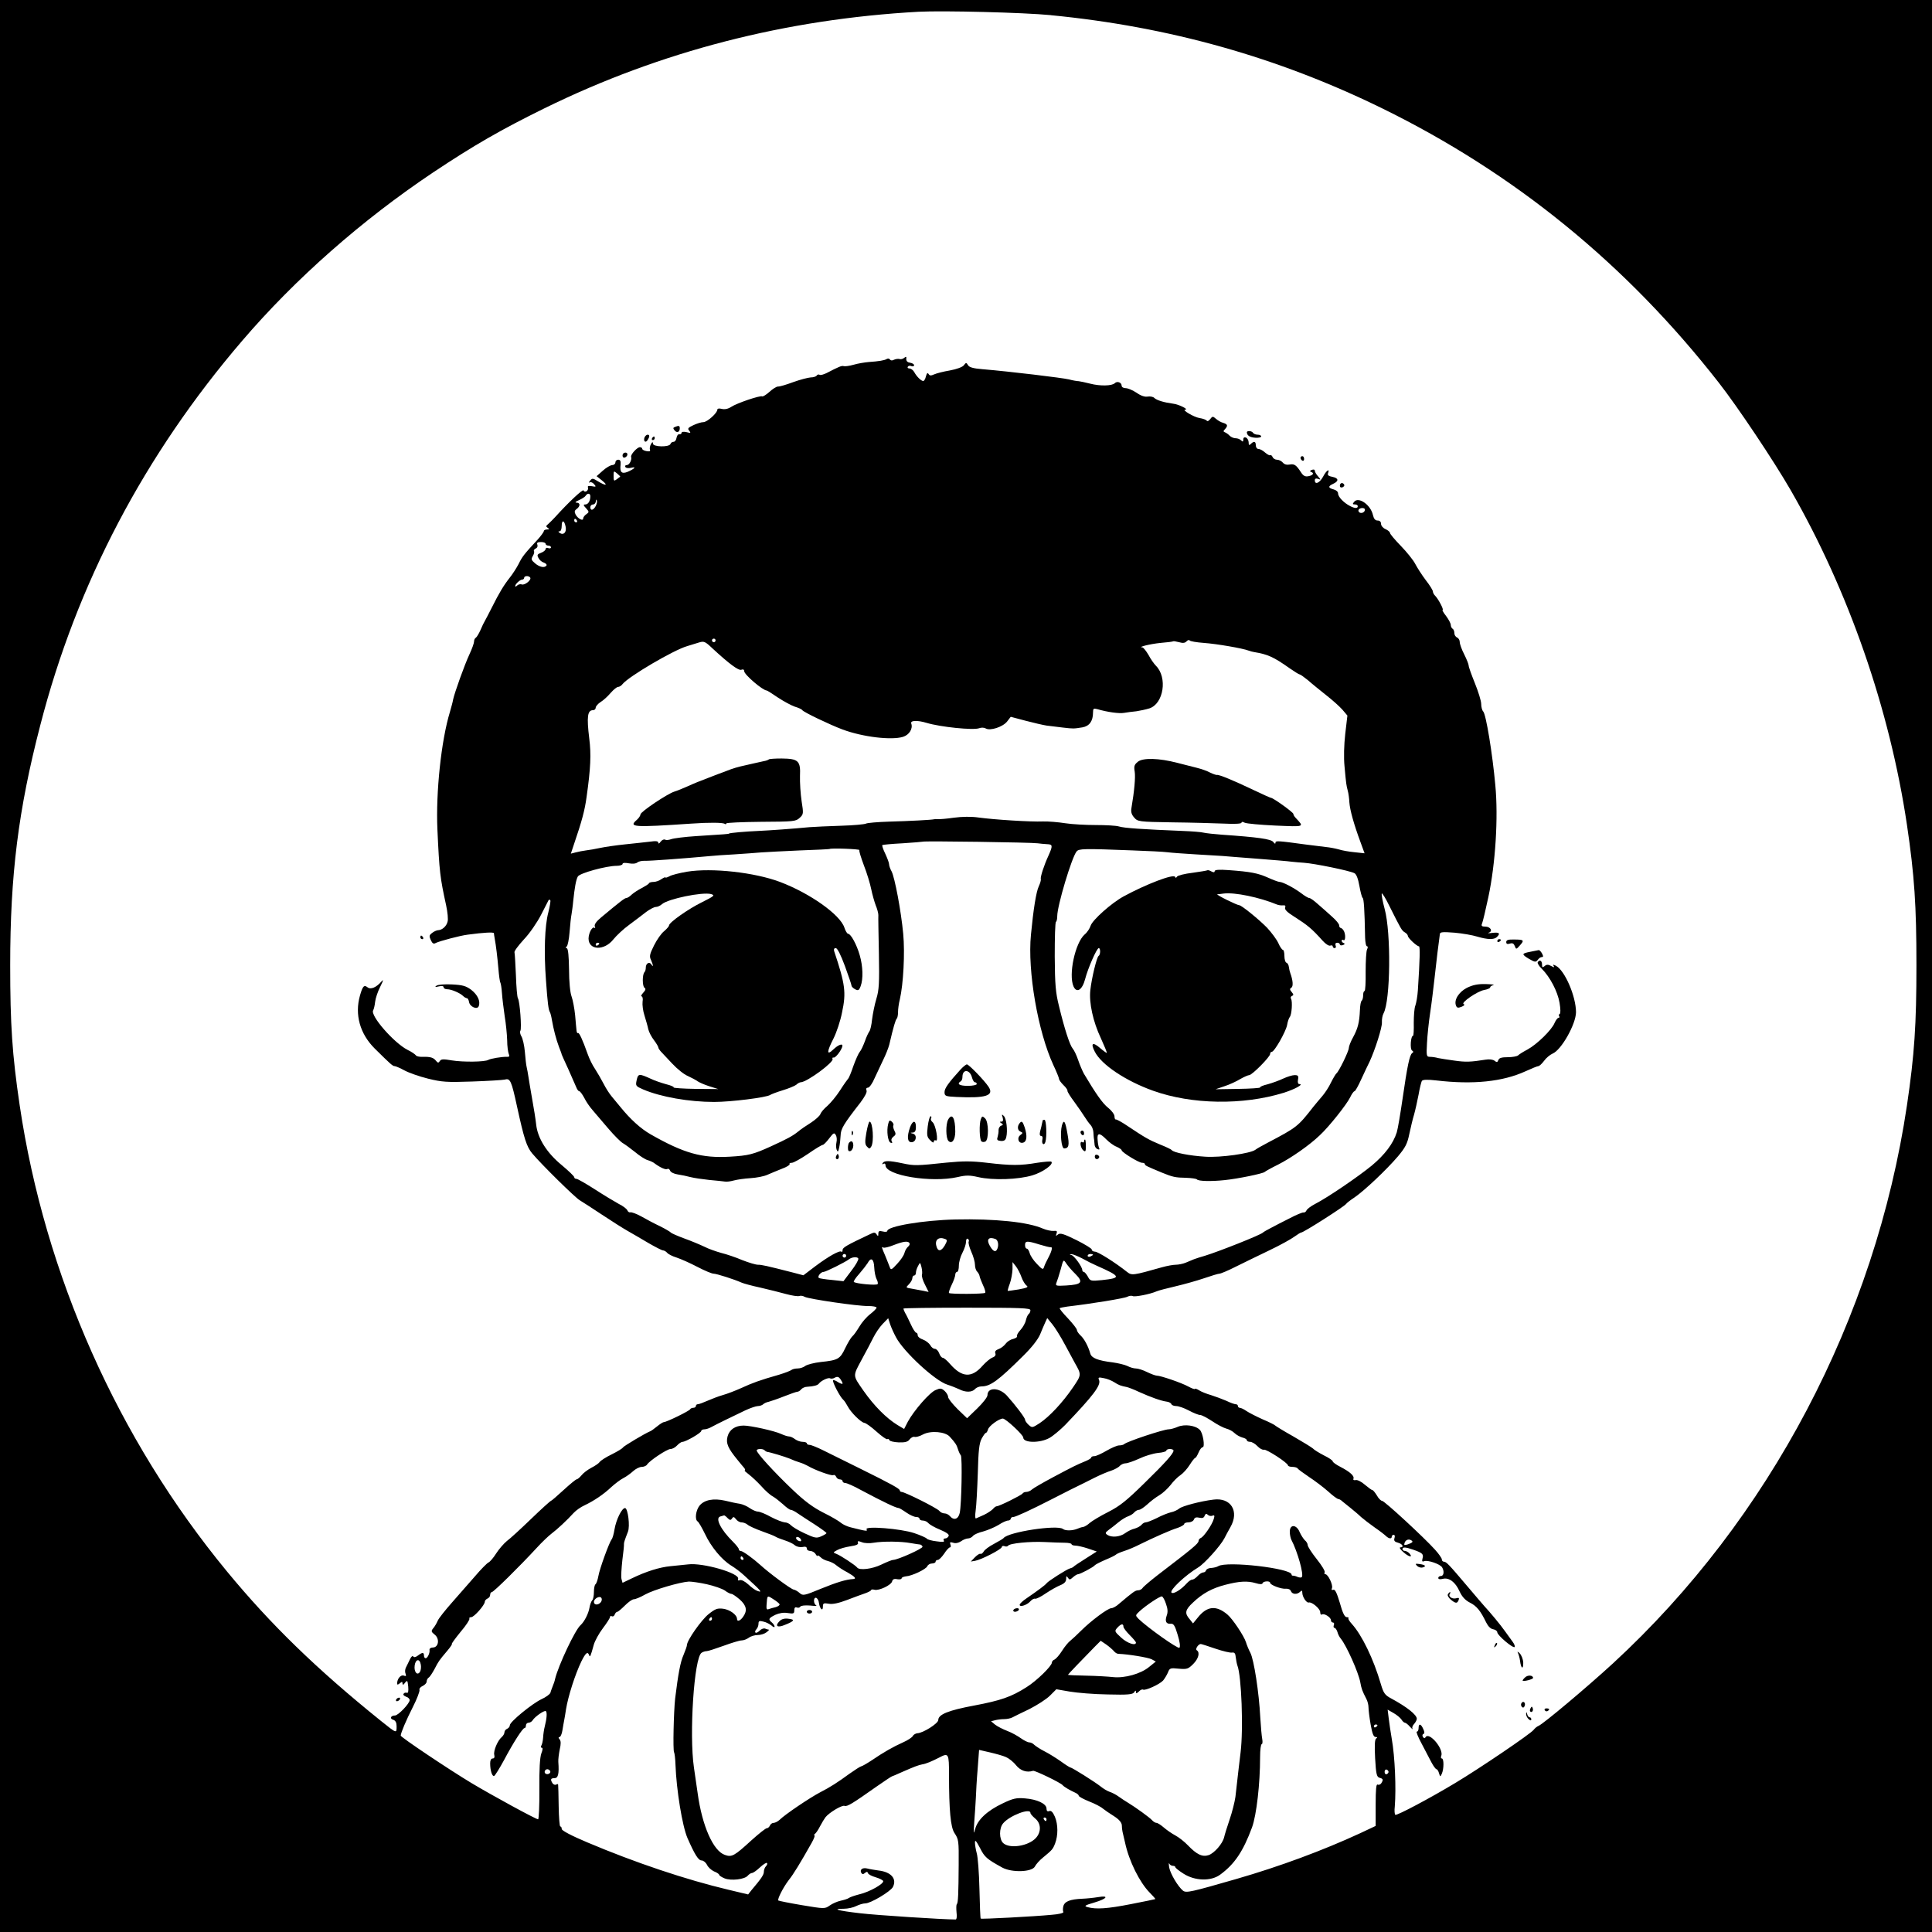 <?xml version="1.0" standalone="no"?>
<!DOCTYPE svg PUBLIC "-//W3C//DTD SVG 20010904//EN"
 "http://www.w3.org/TR/2001/REC-SVG-20010904/DTD/svg10.dtd">
<svg version="1.0" xmlns="http://www.w3.org/2000/svg"
 width="1080pt" height="1080pt" viewBox="0 0 1080 1080"
 preserveAspectRatio="xMidYMid meet">

<g transform="translate(0,1080) scale(0.1,-0.1)"
fill="#000000" stroke="none">
<path d="M0 5400 l0 -5400 5400 0 5400 0 0 5400 0 5400 -5400 0 -5400 0 0
-5400z m5875 5315 c660 -64 1268 -235 1850 -520 741 -363 1366 -872 1883
-1534 105 -134 308 -438 402 -601 324 -563 554 -1226 650 -1871 42 -284 53
-452 53 -784 0 -332 -11 -500 -53 -784 -177 -1189 -769 -2314 -1643 -3119
-146 -134 -390 -339 -417 -350 -8 -3 -20 -13 -27 -22 -15 -21 -301 -215 -438
-297 -141 -85 -326 -183 -335 -178 -4 2 -6 24 -3 47 8 100 1 277 -17 378 -6
36 -14 87 -17 114 l-6 49 33 -19 c18 -10 38 -27 44 -36 6 -10 15 -18 19 -18 5
0 18 -10 29 -23 11 -12 17 -17 14 -10 -4 6 1 18 9 26 8 9 15 22 15 29 0 22
-55 66 -144 114 -34 18 -42 29 -57 80 -41 141 -106 274 -162 336 -14 15 -22
29 -19 32 3 3 -2 6 -10 6 -11 0 -23 24 -38 79 -17 57 -27 78 -37 74 -9 -3 -11
0 -7 10 6 18 -22 77 -37 77 -6 0 -7 5 -4 10 4 6 -16 39 -44 74 -28 35 -51 71
-51 79 0 8 -7 20 -16 27 -8 8 -21 28 -29 46 -18 43 -55 44 -55 2 0 -16 4 -36
9 -46 34 -64 71 -196 58 -208 -3 -4 -14 -3 -24 1 -10 5 -21 7 -25 7 -5 -1 -8
2 -8 6 0 35 -362 77 -410 47 -8 -5 -25 -9 -39 -10 -13 0 -26 -6 -29 -13 -2 -7
-9 -12 -16 -12 -7 0 -21 -9 -31 -20 -10 -11 -23 -20 -30 -20 -7 0 -20 -9 -31
-21 -32 -36 -75 -62 -85 -52 -13 13 75 96 149 141 35 21 124 120 146 162 7 14
22 42 34 63 51 89 3 167 -95 154 -73 -9 -175 -36 -191 -50 -10 -8 -30 -18 -47
-21 -16 -4 -52 -18 -78 -32 -27 -13 -54 -24 -62 -24 -7 0 -18 -6 -24 -14 -7
-8 -24 -17 -38 -21 -15 -3 -39 -15 -54 -26 -29 -21 -75 -25 -99 -9 -13 9 -12
13 8 28 13 9 38 29 55 43 18 15 42 29 54 33 11 4 27 13 33 21 7 8 19 15 27 15
8 0 28 14 46 30 18 17 48 40 67 51 19 11 47 37 63 57 15 20 40 46 56 56 16 11
39 37 52 58 13 21 27 38 30 38 4 0 12 14 19 30 7 17 17 30 23 30 14 0 2 80
-16 97 -24 25 -85 33 -123 17 -18 -8 -41 -14 -51 -14 -28 0 -236 -69 -249 -83
-4 -4 -17 -7 -28 -7 -12 0 -43 -14 -71 -30 -27 -16 -58 -30 -67 -30 -10 0 -18
-3 -18 -8 0 -4 -15 -13 -32 -20 -53 -22 -67 -29 -178 -88 -58 -31 -112 -62
-121 -70 -8 -8 -23 -14 -32 -14 -9 0 -18 -4 -21 -9 -7 -10 -130 -71 -144 -71
-5 0 -15 -7 -22 -16 -8 -8 -30 -23 -49 -32 -20 -9 -40 -18 -45 -20 -5 -3 -6
16 -2 44 4 27 9 121 12 209 3 125 8 167 21 192 10 18 20 33 24 33 4 0 9 9 12
19 5 20 62 61 83 61 16 0 114 -91 114 -106 0 -31 94 -32 147 -2 21 12 60 45
87 72 158 165 201 222 190 251 -7 16 -3 17 26 11 19 -3 45 -14 59 -23 25 -16
35 -20 71 -27 8 -2 38 -13 65 -26 71 -32 126 -51 155 -55 13 -1 26 -8 28 -14
2 -6 14 -11 27 -11 13 0 45 -11 71 -25 26 -14 54 -25 63 -25 9 0 39 -16 68
-35 28 -19 63 -37 78 -41 16 -4 36 -15 46 -25 10 -10 30 -21 44 -25 14 -3 25
-10 25 -15 0 -5 8 -9 18 -9 10 0 29 -11 41 -24 13 -14 29 -22 36 -20 13 5 135
-74 135 -88 0 -4 11 -8 24 -8 14 0 27 -4 30 -9 3 -5 32 -26 63 -47 32 -21 80
-57 107 -81 26 -24 52 -43 58 -43 5 0 15 -6 22 -13 8 -6 28 -23 46 -37 17 -14
44 -36 58 -50 15 -13 50 -40 77 -59 28 -19 56 -41 63 -48 16 -15 32 -17 32 -3
0 6 5 10 11 10 6 0 8 -8 4 -19 -4 -14 1 -20 20 -25 26 -7 35 -26 13 -26 -7 0
0 -12 15 -25 31 -28 57 -35 37 -10 -7 8 -19 15 -26 15 -8 0 -14 5 -14 10 0 13
17 12 60 -3 52 -18 59 -25 52 -49 -4 -16 -2 -20 10 -15 20 7 87 -16 99 -34 14
-22 10 -49 -6 -49 -8 0 -15 -5 -15 -11 0 -7 10 -9 25 -5 35 9 71 -18 94 -70
14 -30 31 -49 58 -63 38 -19 59 -45 91 -111 11 -22 25 -36 40 -38 12 -2 22
-10 22 -17 0 -16 88 -91 97 -82 3 4 -2 17 -11 29 -9 13 -28 39 -42 58 -25 36
-86 109 -115 140 -9 10 -52 60 -95 111 -105 124 -119 139 -133 139 -6 0 -11 6
-11 13 0 6 -17 31 -38 54 -60 67 -283 273 -296 273 -6 0 -20 13 -29 30 -10 16
-21 30 -25 30 -4 0 -23 14 -42 30 -19 17 -43 29 -52 26 -10 -2 -15 1 -12 8 6
15 -19 38 -73 66 -24 12 -43 26 -43 31 0 5 -22 20 -49 33 -27 14 -55 31 -62
39 -8 7 -57 37 -109 67 -52 29 -97 57 -100 60 -3 4 -34 20 -70 35 -36 16 -77
37 -92 47 -14 10 -31 18 -37 18 -6 0 -11 5 -11 10 0 6 -5 10 -12 10 -6 0 -30
8 -52 19 -23 10 -61 24 -86 32 -25 7 -55 19 -67 27 -13 8 -23 11 -23 8 0 -4
-17 2 -37 13 -38 21 -155 61 -177 61 -7 0 -31 9 -54 20 -22 11 -50 20 -62 20
-12 0 -33 6 -48 14 -15 7 -52 16 -82 20 -82 10 -118 24 -125 49 -12 42 -34 83
-55 102 -11 10 -20 24 -20 30 0 7 -23 36 -50 65 -28 29 -49 55 -46 57 2 2 21
6 42 9 136 16 320 46 336 55 10 5 23 7 29 4 10 -7 98 10 134 26 11 5 58 17
105 28 47 11 119 31 160 45 41 14 80 26 87 26 7 0 48 17 91 39 42 21 127 62
187 91 61 29 124 64 141 77 17 12 34 23 38 23 13 0 242 146 251 160 3 5 25 22
48 37 55 38 176 152 241 228 42 50 53 71 64 125 8 36 19 85 27 110 7 25 18 75
25 111 6 36 15 70 18 76 5 8 30 9 82 3 205 -24 370 -7 497 51 35 16 67 29 72
29 6 0 20 13 32 29 12 17 34 35 48 41 49 20 130 164 131 231 0 89 -62 233
-112 260 -16 8 -19 8 -13 -1 6 -9 2 -9 -14 0 -17 9 -26 9 -37 -1 -11 -9 -14
-8 -14 10 0 21 -14 28 -24 12 -3 -5 7 -22 23 -37 46 -46 88 -126 99 -190 6
-35 6 -60 1 -62 -5 -2 -7 -8 -3 -13 3 -5 1 -9 -4 -9 -5 0 -15 -13 -22 -29 -16
-39 -98 -119 -151 -148 -23 -12 -47 -27 -53 -33 -5 -5 -31 -10 -57 -10 -34 0
-49 -4 -53 -16 -5 -13 -9 -14 -21 -4 -9 7 -29 10 -52 6 -82 -13 -110 -14 -173
-5 -36 5 -76 11 -90 14 -14 4 -34 7 -46 7 -20 0 -21 5 -17 77 2 42 10 119 18
171 8 52 18 138 24 190 11 101 24 208 27 225 1 6 2 16 3 24 1 11 17 12 82 7
45 -4 102 -14 127 -22 58 -17 94 -18 110 -2 21 21 13 27 -25 23 -21 -3 -30 -2
-21 1 25 8 10 34 -19 34 -20 0 -24 4 -18 18 4 9 20 76 35 147 40 187 56 445
39 625 -16 177 -52 397 -68 413 -6 6 -11 25 -11 42 0 16 -16 68 -35 115 -19
47 -35 91 -35 99 0 7 -11 35 -25 63 -14 27 -25 58 -25 69 0 11 -7 22 -15 25
-8 4 -15 14 -15 24 0 11 -4 22 -10 25 -5 3 -10 13 -10 21 0 9 -12 31 -26 50
-15 19 -23 34 -20 34 9 0 -23 60 -40 78 -8 7 -14 19 -14 25 0 7 -18 36 -40 64
-22 29 -48 70 -59 91 -10 20 -47 66 -80 100 -34 35 -61 67 -61 73 0 5 -11 15
-25 21 -14 6 -25 19 -25 30 0 11 -7 18 -19 18 -13 0 -21 9 -26 30 -12 57 -80
105 -105 75 -10 -12 -10 -15 4 -15 9 0 16 -4 16 -10 0 -13 -16 -13 -43 1 -35
18 -67 51 -67 70 0 10 -10 19 -25 23 -31 8 -32 18 -3 31 33 15 32 32 -3 39
-22 4 -30 10 -25 21 11 29 -10 15 -28 -20 -19 -35 -46 -47 -46 -20 0 9 6 12
18 8 16 -6 16 -5 0 14 -10 11 -18 25 -18 31 0 7 -7 9 -17 5 -11 -4 -12 -8 -5
-11 20 -6 13 -19 -13 -24 -18 -4 -29 1 -42 21 -27 42 -38 49 -64 44 -16 -3
-30 1 -38 11 -8 9 -22 16 -33 16 -10 0 -21 7 -24 15 -4 8 -9 13 -14 10 -4 -2
-16 5 -28 15 -12 11 -28 20 -37 20 -8 0 -15 9 -15 20 0 23 -10 26 -28 8 -9 -9
-12 -7 -12 9 0 11 -7 23 -15 27 -10 3 -15 -1 -15 -11 0 -13 -3 -14 -12 -5 -7
7 -20 12 -31 12 -10 0 -25 6 -33 14 -7 8 -19 16 -26 19 -10 4 -11 7 0 18 17
19 15 27 -10 35 -13 3 -31 14 -41 23 -17 15 -20 14 -32 -2 -7 -10 -16 -14 -19
-9 -3 5 -21 12 -41 15 -31 5 -102 47 -79 47 22 0 -37 30 -67 33 -52 7 -92 19
-106 32 -6 7 -23 10 -37 8 -16 -3 -38 4 -62 21 -21 14 -49 26 -61 26 -13 0
-23 6 -23 14 0 18 -25 27 -38 14 -16 -16 -83 -17 -137 -3 -27 7 -57 13 -65 14
-8 0 -33 4 -55 10 -38 9 -328 44 -483 57 -52 4 -75 11 -81 23 -9 15 -11 15
-23 -1 -7 -10 -40 -22 -78 -29 -36 -6 -75 -16 -88 -22 -18 -8 -25 -8 -31 2 -6
9 -10 5 -15 -13 -3 -14 -10 -26 -15 -26 -12 0 -38 26 -51 51 -6 10 -18 19 -26
19 -8 0 -13 4 -9 10 3 5 12 7 20 3 8 -3 15 0 15 5 0 6 -10 12 -22 14 -15 2
-22 9 -22 21 2 14 -1 15 -12 6 -7 -6 -19 -9 -26 -6 -7 2 -21 0 -30 -4 -10 -6
-19 -5 -23 1 -4 6 -11 7 -18 3 -13 -8 -44 -13 -102 -17 -22 -2 -59 -8 -83 -15
-24 -7 -49 -10 -55 -8 -11 4 -26 -2 -97 -39 -17 -8 -34 -13 -39 -9 -5 3 -12 1
-16 -5 -3 -5 -18 -10 -33 -10 -15 -1 -58 -12 -97 -26 -38 -14 -77 -26 -86 -25
-9 0 -31 -14 -48 -30 -18 -16 -36 -27 -40 -25 -10 7 -143 -38 -174 -59 -17
-11 -36 -15 -52 -11 -15 4 -25 2 -25 -4 0 -19 -57 -70 -78 -70 -12 0 -37 -8
-56 -17 -30 -14 -34 -19 -23 -31 10 -13 8 -14 -15 -8 -17 4 -28 2 -28 -4 0 -5
-6 -9 -12 -8 -7 2 -14 -7 -16 -19 -2 -13 -9 -23 -17 -23 -7 0 -15 -5 -17 -12
-7 -19 -98 -17 -98 2 -1 11 -3 11 -11 -3 -6 -10 -8 -24 -6 -31 4 -9 -2 -11
-19 -8 -13 2 -24 8 -24 13 0 5 -6 9 -13 9 -15 0 -53 -41 -49 -54 5 -17 -10
-46 -24 -46 -8 0 -12 -5 -8 -11 3 -6 17 -8 33 -4 31 8 18 -6 -21 -23 -33 -13
-44 -2 -39 40 2 20 -2 28 -13 28 -9 0 -16 -7 -16 -15 0 -8 -8 -15 -17 -15 -10
0 -34 -14 -53 -31 l-35 -31 30 -24 c36 -29 23 -32 -22 -5 -29 18 -33 19 -45 3
-7 -8 -8 -13 -2 -9 7 4 18 -1 25 -10 13 -14 11 -16 -13 -11 -18 3 -25 1 -21
-8 2 -6 -1 -15 -8 -20 -7 -4 -14 -3 -17 4 -3 10 -85 -67 -159 -149 -12 -13
-29 -30 -38 -38 -14 -11 -14 -15 -3 -22 10 -7 9 -9 -4 -9 -10 0 -18 -4 -18 -9
0 -5 -16 -27 -35 -48 -76 -82 -86 -95 -106 -136 -12 -23 -34 -57 -50 -77 -34
-43 -60 -87 -99 -165 -17 -33 -34 -67 -39 -75 -5 -8 -17 -32 -25 -52 -9 -20
-21 -40 -26 -43 -6 -3 -10 -13 -10 -21 0 -9 -11 -40 -25 -70 -29 -62 -84 -217
-92 -254 -2 -14 -11 -45 -18 -70 -49 -161 -79 -450 -70 -655 11 -241 15 -271
49 -427 8 -37 12 -78 8 -90 -6 -26 -30 -47 -52 -48 -8 0 -24 -7 -34 -15 -17
-13 -18 -18 -8 -40 9 -20 16 -24 29 -16 21 10 135 41 178 46 89 12 145 15 146
8 0 -4 2 -17 4 -28 8 -43 15 -103 21 -170 3 -38 8 -74 11 -78 3 -5 7 -32 9
-60 2 -29 9 -86 15 -127 7 -41 13 -102 14 -135 0 -33 5 -68 9 -77 6 -13 3 -17
-11 -16 -28 1 -91 -10 -103 -17 -19 -12 -143 -13 -204 -3 -47 8 -60 8 -67 -3
-8 -12 -11 -12 -22 1 -14 18 -31 23 -74 22 -18 -1 -35 3 -38 8 -4 6 -24 20
-47 31 -76 39 -210 192 -192 221 4 7 9 28 11 48 2 19 15 58 29 85 17 34 19 43
7 29 -29 -34 -61 -48 -79 -33 -19 15 -27 6 -42 -47 -30 -106 0 -213 82 -295
88 -87 101 -99 112 -99 6 0 31 -11 55 -24 24 -13 83 -34 132 -46 77 -19 105
-21 247 -16 87 3 170 8 183 11 29 8 36 -7 67 -150 39 -179 54 -226 85 -263 52
-62 239 -246 266 -262 14 -8 70 -45 125 -81 54 -36 119 -77 144 -91 25 -14 76
-44 115 -67 38 -22 75 -41 81 -41 6 0 17 -6 23 -13 6 -8 30 -20 53 -27 24 -8
76 -31 116 -52 40 -21 81 -38 90 -38 17 0 117 -32 157 -50 11 -5 58 -18 105
-28 47 -11 112 -27 144 -36 33 -9 66 -14 74 -11 7 3 21 1 31 -5 24 -12 294
-52 354 -51 26 0 47 -4 47 -9 0 -5 -16 -21 -35 -36 -20 -15 -47 -46 -61 -70
-14 -23 -31 -48 -39 -54 -8 -7 -26 -37 -40 -66 -29 -62 -41 -68 -137 -78 -36
-4 -74 -14 -85 -21 -10 -8 -29 -15 -43 -15 -15 0 -30 -4 -35 -8 -6 -5 -37 -17
-70 -27 -109 -31 -149 -46 -210 -74 -33 -15 -80 -33 -105 -40 -25 -7 -63 -22
-86 -32 -23 -10 -46 -19 -53 -19 -6 0 -11 -4 -11 -10 0 -5 -6 -10 -14 -10 -8
0 -16 -4 -18 -8 -3 -9 -132 -72 -147 -72 -5 0 -22 -11 -38 -24 -15 -12 -32
-25 -38 -27 -28 -11 -150 -84 -153 -91 -2 -5 -30 -22 -62 -38 -33 -16 -62 -35
-67 -42 -4 -7 -25 -22 -47 -33 -21 -11 -46 -30 -56 -43 -10 -12 -22 -22 -27
-22 -4 0 -37 -27 -73 -60 -36 -33 -67 -60 -70 -60 -3 0 -53 -45 -110 -100 -58
-56 -119 -112 -137 -125 -17 -14 -44 -45 -60 -70 -15 -24 -35 -47 -43 -50 -8
-4 -42 -38 -75 -77 -33 -38 -91 -104 -128 -146 -38 -43 -74 -88 -80 -102 -6
-14 -17 -33 -25 -42 -13 -16 -12 -20 8 -36 29 -23 22 -72 -11 -72 -11 0 -19
-6 -18 -13 3 -17 -11 -47 -22 -47 -5 0 -9 7 -9 15 0 19 -9 19 -34 0 -13 -10
-22 -11 -26 -5 -4 6 -12 -2 -19 -17 -8 -16 -17 -36 -22 -45 -5 -10 -6 -25 -2
-34 5 -13 3 -16 -10 -11 -17 6 -37 -18 -37 -44 0 -8 4 -8 15 1 12 10 15 10 15
-1 1 -10 5 -9 14 4 13 16 14 14 18 -21 2 -27 0 -38 -8 -35 -7 2 -15 0 -18 -6
-4 -5 3 -12 14 -16 11 -3 20 -12 20 -19 0 -19 -64 -86 -82 -86 -24 0 -31 -18
-10 -24 13 -4 19 -16 19 -36 0 -41 2 -42 -88 30 -360 290 -615 538 -860 835
-610 740 -1018 1656 -1159 2606 -42 284 -53 452 -53 784 0 503 45 866 168
1340 204 792 583 1513 1129 2150 297 347 670 675 1066 940 231 154 383 241
625 360 648 318 1348 498 2090 539 140 7 584 -4 740 -19z m-2408 -2580 c-1 0
-10 -7 -19 -14 -16 -12 -18 -10 -18 18 0 30 1 30 20 14 11 -9 18 -17 17 -18z
m-167 -109 c0 -26 -12 -46 -28 -46 -12 0 -12 -4 4 -21 18 -20 18 -22 1 -34 -9
-6 -17 -17 -17 -23 0 -17 -29 -2 -42 21 -8 16 -7 23 6 32 21 16 20 35 -1 35
-11 1 -5 6 13 14 18 8 35 19 38 25 10 16 26 14 26 -3z m30 -55 c-13 -24 -30
-28 -30 -6 0 8 7 15 15 15 8 0 15 8 16 18 0 9 3 12 5 5 3 -7 0 -21 -6 -32z
m4300 -20 c0 -14 -18 -23 -30 -16 -6 4 -8 11 -5 16 8 12 35 12 35 0z m-4405
-61 c3 -5 1 -10 -4 -10 -6 0 -11 5 -11 10 0 6 2 10 4 10 3 0 8 -4 11 -10z
m-63 -35 c6 -30 -11 -48 -32 -35 -10 7 -11 10 -2 10 7 0 12 13 12 31 0 35 15
31 22 -6z m-112 -95 c0 -5 7 -10 15 -10 8 0 15 -4 15 -10 0 -5 -7 -7 -15 -4
-8 4 -15 1 -15 -5 0 -6 -11 -16 -25 -21 -22 -8 -24 -13 -15 -29 5 -11 19 -23
30 -26 11 -4 18 -11 15 -16 -10 -15 -38 -10 -64 12 -21 18 -23 23 -13 40 7 11
10 24 7 28 -3 5 2 11 10 15 8 3 12 12 9 21 -5 11 1 15 20 15 14 0 26 -4 26
-10z m-86 -189 c8 -13 -31 -44 -47 -38 -8 3 -20 0 -26 -6 -6 -6 -11 -8 -11 -3
0 11 27 36 39 36 6 0 11 5 11 10 0 12 27 13 34 1z m1036 -351 c0 -5 -4 -10
-10 -10 -5 0 -10 5 -10 10 0 6 5 10 10 10 6 0 10 -4 10 -10z m2730 -14 c71 -5
217 -30 250 -43 8 -3 22 -7 30 -8 78 -13 109 -27 201 -92 26 -18 50 -33 54
-33 4 0 25 -15 46 -32 20 -18 66 -55 101 -83 35 -27 76 -64 92 -82 l28 -33
-12 -102 c-7 -62 -9 -134 -4 -183 9 -99 10 -104 18 -135 4 -14 8 -43 9 -65 3
-43 25 -122 62 -222 l23 -63 -56 6 c-32 3 -71 10 -89 16 -18 5 -49 11 -70 13
-21 3 -72 9 -113 14 -161 22 -170 22 -170 10 0 -8 -5 -6 -12 4 -13 17 -86 27
-288 41 -41 3 -86 8 -100 11 -14 4 -68 8 -120 10 -223 9 -327 16 -355 25 -16
5 -75 8 -130 8 -55 0 -131 4 -170 10 -38 6 -95 11 -125 10 -68 -3 -272 10
-360 22 -40 6 -92 5 -138 -1 -40 -6 -80 -9 -90 -8 -9 1 -19 0 -22 -1 -10 -3
-135 -10 -251 -13 -63 -2 -121 -7 -128 -11 -7 -4 -69 -10 -139 -12 -70 -2
-149 -6 -177 -8 -94 -9 -220 -18 -285 -21 -70 -3 -165 -11 -165 -15 0 -2 -23
-4 -184 -14 -63 -4 -125 -12 -139 -17 -13 -5 -28 -6 -34 -3 -6 4 -17 -1 -25
-11 -7 -11 -13 -13 -13 -6 0 9 -13 11 -47 6 -27 -3 -88 -10 -138 -15 -49 -5
-112 -14 -140 -20 -27 -6 -63 -12 -80 -14 -16 -2 -42 -7 -57 -11 l-27 -7 18
54 c43 126 60 188 70 263 23 162 26 238 15 326 -15 123 -10 159 21 159 8 0 15
6 15 14 0 7 12 22 28 32 15 9 40 32 56 51 16 18 34 33 41 33 7 0 19 7 26 17
36 43 284 189 360 211 19 6 48 15 65 20 29 9 35 7 76 -32 95 -88 147 -126 162
-120 10 4 16 1 16 -8 0 -19 104 -108 126 -108 3 0 31 -18 62 -39 32 -21 74
-44 94 -51 21 -6 40 -15 43 -20 7 -11 153 -81 225 -108 113 -42 273 -61 338
-41 35 11 56 46 46 74 -7 18 33 20 86 4 76 -23 260 -42 293 -30 12 5 29 4 37
-1 24 -15 96 8 120 39 l20 26 83 -22 c45 -12 98 -24 117 -27 19 -2 60 -7 90
-11 61 -7 60 -7 111 1 39 7 59 35 59 83 0 22 3 24 23 19 58 -17 124 -26 151
-21 17 3 48 7 69 9 20 3 53 10 72 16 80 26 102 173 37 238 -11 11 -30 38 -42
61 -13 22 -28 41 -34 42 -30 1 42 19 101 25 38 3 69 7 71 9 2 2 17 -1 33 -5
21 -6 33 -5 42 5 6 7 14 9 17 5 3 -5 39 -11 80 -14z m-930 -1120 c14 -2 37 -4
53 -5 32 -1 33 -8 8 -64 -25 -54 -46 -119 -43 -131 2 -5 -3 -23 -11 -40 -15
-32 -30 -127 -44 -271 -20 -203 39 -542 125 -728 18 -38 32 -73 32 -78 0 -6
11 -21 25 -35 14 -13 24 -28 22 -32 -1 -4 16 -32 38 -61 22 -30 48 -68 58 -84
10 -16 24 -36 32 -44 8 -8 16 -26 17 -41 1 -15 2 -34 4 -42 1 -8 2 -22 3 -31
1 -9 8 -20 17 -23 8 -3 12 -2 9 4 -3 5 -8 26 -9 45 -5 44 10 45 48 6 16 -16
41 -35 57 -41 16 -7 29 -16 29 -20 0 -11 96 -70 114 -70 9 0 16 -3 16 -8 0 -7
11 -12 95 -47 61 -25 76 -28 135 -29 30 -1 58 -5 61 -9 7 -10 79 -12 154 -4
72 7 218 37 225 46 3 3 36 22 75 41 71 36 175 108 233 164 51 47 150 172 169
211 9 19 20 35 25 35 4 0 21 30 38 68 17 37 38 81 46 97 30 64 71 192 69 220
-1 17 3 39 9 50 39 71 43 451 6 585 -11 41 -18 79 -16 85 2 5 21 -25 42 -68
66 -132 70 -139 87 -149 9 -5 17 -14 17 -20 0 -11 50 -58 62 -58 7 0 5 -77 -6
-245 -2 -33 -9 -72 -14 -86 -6 -14 -9 -58 -9 -97 1 -40 -1 -72 -4 -72 -13 0
-18 -74 -6 -82 9 -6 9 -10 1 -15 -14 -10 -27 -70 -54 -258 -12 -82 -26 -166
-32 -185 -20 -63 -66 -124 -140 -186 -76 -62 -244 -177 -318 -215 -23 -12 -44
-28 -47 -36 -3 -7 -10 -12 -17 -11 -6 1 -40 -13 -76 -32 -36 -18 -83 -42 -105
-54 -22 -11 -42 -23 -45 -26 -9 -12 -249 -107 -325 -130 -22 -6 -49 -15 -60
-19 -11 -5 -33 -14 -48 -20 -15 -6 -40 -11 -54 -11 -14 0 -49 -6 -77 -14 -163
-46 -169 -47 -196 -26 -64 51 -159 111 -178 113 -11 0 -20 6 -19 12 1 5 -38
29 -86 53 -71 35 -91 41 -103 31 -12 -10 -13 -9 -8 5 5 14 2 17 -17 15 -13 -1
-40 5 -59 13 -83 37 -270 56 -490 51 -179 -4 -380 -38 -380 -64 0 -5 -11 -7
-25 -3 -20 5 -25 2 -25 -12 0 -16 -2 -16 -10 -4 -7 11 -14 12 -32 3 -138 -65
-158 -77 -158 -91 0 -8 -3 -13 -6 -9 -10 9 -71 -25 -146 -81 l-67 -51 -53 14
c-156 40 -180 45 -201 45 -13 0 -52 12 -88 26 -35 15 -88 33 -117 40 -29 8
-72 23 -95 35 -23 11 -73 32 -112 46 -38 14 -72 29 -75 33 -3 4 -30 20 -60 35
-30 14 -77 39 -105 55 -27 15 -55 25 -61 23 -6 -2 -14 3 -17 11 -3 8 -25 25
-48 36 -22 12 -82 48 -133 81 -50 32 -97 59 -103 59 -7 0 -13 4 -13 9 0 6 -32
36 -70 68 -83 68 -135 150 -143 228 -3 28 -13 91 -22 140 -9 50 -18 106 -21
125 -3 19 -7 44 -10 55 -3 11 -7 49 -10 85 -3 36 -12 74 -19 86 -7 11 -10 26
-6 32 8 13 -3 165 -14 182 -4 6 -9 64 -11 128 -3 64 -6 122 -8 128 -3 6 21 38
52 72 32 33 75 96 97 139 22 43 41 80 42 82 2 2 6 2 9 -1 3 -3 -2 -34 -11 -69
-20 -75 -25 -221 -13 -379 9 -128 14 -165 22 -178 3 -5 8 -24 11 -43 9 -52 24
-110 40 -152 8 -20 15 -39 15 -42 1 -2 17 -40 37 -82 19 -43 39 -88 44 -100 5
-13 12 -23 17 -23 5 0 17 -17 28 -37 10 -21 31 -51 46 -68 14 -16 54 -63 87
-102 34 -40 72 -78 84 -84 12 -7 42 -29 67 -49 25 -21 56 -41 70 -45 14 -4 32
-12 40 -19 31 -23 61 -36 70 -31 6 4 13 -1 16 -9 3 -9 22 -18 42 -21 21 -3 53
-10 72 -15 19 -5 67 -12 105 -16 39 -3 78 -8 87 -9 10 -2 32 1 50 6 18 5 60
11 93 13 33 2 76 10 95 19 19 8 56 24 82 34 25 9 44 21 42 25 -3 5 3 8 13 8 9
0 50 23 90 50 40 28 77 50 82 50 5 0 21 16 36 36 24 32 29 34 37 19 6 -9 7
-27 4 -40 -3 -13 -3 -32 1 -42 6 -15 9 -13 14 12 4 17 7 47 8 67 1 38 16 63
111 185 24 32 38 58 34 67 -4 10 -1 16 8 16 8 0 25 24 37 53 13 28 35 75 48
102 14 28 29 66 34 85 24 103 35 139 42 146 4 4 7 20 7 36 0 16 4 48 10 71 20
86 29 260 19 367 -12 128 -47 314 -65 349 -8 14 -14 32 -14 40 0 8 -10 34 -21
58 -12 24 -19 46 -17 49 3 2 54 7 114 10 60 4 110 8 112 9 5 5 612 -4 642 -9z
m-996 -38 c-3 -4 9 -42 25 -85 17 -43 35 -103 41 -133 6 -30 18 -71 25 -90 8
-19 15 -44 15 -55 -1 -11 1 -108 3 -215 3 -165 1 -204 -14 -253 -10 -33 -20
-84 -24 -115 -3 -31 -10 -61 -15 -67 -5 -7 -17 -31 -25 -55 -9 -24 -21 -51
-29 -60 -7 -8 -23 -44 -36 -80 -12 -36 -25 -67 -29 -70 -3 -3 -24 -32 -45 -65
-21 -33 -54 -72 -72 -88 -18 -15 -35 -35 -38 -45 -4 -10 -27 -31 -53 -48 -26
-16 -58 -38 -72 -50 -30 -24 -59 -40 -151 -82 -99 -45 -125 -52 -231 -58 -156
-9 -256 19 -442 125 -56 32 -114 85 -169 153 -15 18 -36 44 -48 58 -12 14 -33
46 -46 72 -13 25 -35 63 -48 83 -14 20 -32 57 -41 83 -29 82 -48 122 -54 117
-4 -2 -7 4 -8 13 -1 9 -5 49 -8 87 -4 39 -13 86 -20 105 -8 21 -14 83 -14 150
-1 73 -5 116 -12 119 -8 2 -8 6 -1 10 5 3 13 40 16 81 3 41 8 86 11 100 2 14
7 45 9 70 8 78 16 122 26 140 10 19 159 60 218 60 17 0 32 5 32 10 0 7 13 8
35 4 21 -4 41 -2 48 5 8 6 27 10 43 9 23 -1 206 12 369 27 17 2 75 6 130 9 55
4 123 8 151 11 28 2 124 7 215 11 90 3 165 7 166 8 7 6 171 0 167 -6z m1531
-2 c83 -3 168 -7 190 -10 22 -3 94 -8 160 -12 66 -4 134 -8 150 -9 17 -2 102
-8 190 -15 88 -7 176 -14 195 -17 19 -2 51 -5 70 -6 58 -4 254 -44 281 -58 11
-5 21 -31 28 -71 6 -34 14 -64 18 -67 7 -5 11 -62 14 -223 1 -27 5 -48 11 -48
5 0 5 -7 0 -17 -5 -10 -8 -66 -8 -125 1 -60 -2 -108 -6 -108 -5 0 -8 -11 -8
-24 0 -14 -4 -27 -8 -30 -5 -3 -9 -26 -10 -53 -3 -70 -12 -103 -38 -151 -13
-23 -24 -51 -24 -60 0 -18 -56 -133 -69 -142 -4 -3 -18 -26 -31 -52 -12 -26
-35 -60 -49 -76 -14 -16 -37 -44 -51 -61 -84 -108 -92 -114 -250 -197 -32 -17
-65 -35 -72 -41 -27 -21 -196 -45 -281 -39 -85 5 -178 23 -187 37 -3 4 -32 18
-65 31 -63 26 -85 39 -181 103 -32 22 -62 38 -66 37 -5 -1 -8 7 -8 18 0 10
-16 32 -35 47 -31 24 -70 80 -136 191 -8 15 -23 49 -32 76 -9 27 -23 56 -31
65 -16 19 -46 111 -76 236 -19 75 -23 121 -24 278 0 104 2 191 7 194 4 2 7 17
7 32 0 58 81 328 108 361 13 16 36 17 317 6z m-1052 -2172 c13 -5 13 -9 -1
-35 -21 -36 -40 -37 -48 -3 -9 34 14 52 49 38z m132 -15 c-3 -5 3 -30 14 -55
12 -26 21 -59 21 -73 0 -15 5 -32 12 -39 6 -6 13 -18 14 -26 1 -7 10 -30 19
-50 10 -20 15 -39 12 -43 -7 -7 -195 -8 -202 -1 -3 2 4 23 15 46 11 22 20 48
20 57 0 8 5 15 10 15 6 0 10 16 10 35 0 19 9 52 20 72 11 21 20 48 20 61 0 13
4 20 10 17 6 -4 8 -11 5 -16z m149 15 c17 -6 21 -40 8 -61 -9 -14 -23 -6 -40
25 -19 34 -5 50 32 36z m-480 -23 c3 -5 0 -14 -8 -20 -8 -7 -17 -22 -20 -35
-3 -13 -21 -40 -41 -61 -31 -34 -35 -36 -41 -19 -4 10 -15 39 -25 63 -21 49
-23 54 -11 47 5 -3 31 3 58 14 54 21 80 24 88 11z m727 -8 c30 -9 57 -16 62
-15 12 3 8 -19 -12 -57 -11 -20 -22 -44 -25 -54 -5 -16 -10 -14 -40 18 -19 19
-37 47 -40 60 -4 14 -11 25 -16 25 -6 0 -10 9 -10 20 0 24 11 25 81 3z m-1081
-63 c0 -5 -4 -10 -10 -10 -5 0 -10 5 -10 10 0 6 5 10 10 10 6 0 10 -4 10 -10z
m1320 -15 c25 -14 61 -32 80 -40 137 -61 140 -69 29 -81 -62 -6 -65 -5 -78 20
-8 14 -18 26 -23 26 -4 0 -8 5 -8 10 0 18 -44 79 -60 84 -13 3 -13 4 0 5 8 0
35 -11 60 -24z m60 21 c0 -2 -7 -6 -15 -10 -8 -3 -15 -1 -15 4 0 6 7 10 15 10
8 0 15 -2 15 -4z m-1352 -91 l-43 -57 -64 7 c-35 3 -68 8 -73 11 -11 7 10 34
26 34 12 0 122 55 141 70 17 14 50 16 53 4 2 -7 -16 -38 -40 -69z m129 20 c1
-24 7 -54 13 -65 6 -11 9 -24 6 -28 -5 -9 -123 2 -133 12 -3 3 10 23 30 45 19
22 40 49 47 60 18 35 35 25 37 -24z m1125 -37 c46 -46 35 -59 -53 -64 -54 -3
-60 -2 -54 14 4 9 15 43 24 75 15 58 16 58 31 35 8 -12 31 -40 52 -60z m-858
-3 c-3 -7 4 -32 16 -55 l21 -42 -28 6 c-15 3 -44 8 -65 12 -36 6 -36 6 -17 25
10 10 19 26 19 34 0 8 5 15 10 15 6 0 10 7 10 16 0 8 5 25 12 37 11 22 12 22
19 -6 4 -16 5 -35 3 -42z m556 -14 c7 -20 20 -41 28 -47 13 -9 4 -13 -44 -22
-32 -5 -60 -9 -61 -8 -1 1 4 20 12 41 8 22 14 58 15 80 l0 40 19 -24 c10 -13
24 -40 31 -60z m50 -185 c0 -8 -4 -17 -9 -21 -5 -3 -12 -18 -16 -34 -3 -16
-17 -41 -31 -56 -13 -14 -22 -30 -19 -35 3 -4 -7 -11 -22 -15 -15 -3 -33 -15
-41 -26 -8 -11 -25 -25 -39 -30 -17 -6 -23 -14 -19 -24 4 -10 -2 -19 -17 -24
-12 -5 -36 -25 -54 -45 -61 -70 -115 -67 -181 8 -17 20 -36 36 -42 36 -6 0
-15 11 -20 25 -5 14 -16 25 -24 25 -9 0 -20 9 -26 21 -7 11 -25 25 -41 31 -16
5 -29 16 -29 24 0 8 -4 14 -8 14 -5 0 -19 21 -31 48 -12 26 -26 55 -32 64 -5
10 -9 20 -9 23 0 3 160 5 355 5 302 0 355 -2 355 -14z m-751 -152 c43 -81 217
-242 286 -264 22 -7 52 -19 67 -26 34 -18 72 -18 88 1 7 8 23 15 37 15 49 0
93 32 232 170 48 47 83 92 95 120 10 25 23 55 29 68 l11 24 28 -34 c15 -18 48
-71 73 -118 25 -47 50 -92 54 -100 37 -65 37 -65 -12 -137 -56 -82 -130 -162
-186 -199 -40 -26 -42 -26 -61 -9 -11 10 -20 23 -20 29 0 11 -56 84 -102 135
-43 46 -108 47 -108 2 0 -11 -26 -44 -57 -74 l-57 -55 -53 51 c-29 29 -53 59
-53 68 0 9 -9 24 -20 34 -17 15 -24 16 -49 5 -34 -13 -122 -115 -156 -177
l-21 -41 -37 22 c-62 38 -130 106 -191 193 -60 87 -60 78 -9 173 26 47 55 103
66 125 11 22 33 55 50 73 l32 33 11 -34 c6 -18 21 -51 33 -73z m-299 -258 c0
-4 -11 -1 -24 7 -13 9 -26 14 -29 11 -6 -7 39 -94 57 -109 6 -5 17 -22 25 -37
17 -33 73 -89 93 -92 9 -1 39 -23 68 -49 29 -26 56 -45 60 -42 5 3 10 0 12 -6
2 -5 25 -11 52 -12 36 -1 51 3 61 17 8 10 20 16 27 14 7 -3 29 3 49 14 43 22
123 15 148 -13 31 -34 39 -46 46 -70 4 -13 11 -29 16 -34 9 -12 4 -275 -6
-322 -8 -36 -33 -44 -55 -18 -7 8 -20 15 -30 15 -10 0 -23 6 -29 14 -13 16
-193 106 -211 106 -5 0 -10 4 -10 8 0 10 -43 34 -225 124 -77 38 -168 83 -202
100 -34 17 -69 31 -77 31 -9 0 -16 4 -16 9 0 4 -10 8 -23 8 -13 0 -32 7 -43
15 -10 8 -25 15 -32 15 -8 0 -28 6 -45 14 -39 18 -172 47 -210 47 -47 0 -80
-23 -90 -61 -10 -38 2 -65 55 -130 16 -19 33 -41 39 -47 5 -7 6 -13 2 -13 -4
0 7 -10 23 -22 17 -13 48 -42 70 -66 21 -24 50 -50 64 -57 14 -8 39 -28 57
-44 18 -17 37 -31 43 -31 6 0 23 -8 38 -19 15 -10 57 -38 95 -62 37 -24 67
-46 67 -49 0 -3 -13 -11 -29 -18 -27 -12 -36 -10 -94 17 -35 16 -69 37 -76 45
-8 9 -23 16 -35 16 -11 1 -46 14 -76 30 -30 17 -63 30 -73 30 -10 0 -30 9 -45
19 -15 11 -40 22 -57 25 -16 2 -53 10 -81 17 -66 15 -117 5 -144 -28 -21 -27
-27 -78 -10 -88 6 -4 24 -35 41 -70 34 -72 93 -144 147 -177 20 -12 52 -36 70
-53 98 -89 108 -100 75 -88 -10 3 -32 19 -50 36 -19 17 -38 27 -47 24 -10 -4
-13 -1 -10 7 12 31 -198 92 -280 81 -23 -2 -66 -7 -98 -10 -62 -6 -135 -29
-216 -68 l-52 -25 -6 22 c-3 12 0 59 5 105 6 45 10 85 9 89 -1 7 4 23 22 69
13 31 0 133 -16 133 -18 0 -50 -65 -59 -120 -4 -25 -11 -50 -16 -55 -14 -19
-67 -164 -74 -205 -4 -22 -11 -42 -16 -46 -5 -3 -9 -22 -9 -43 0 -20 -4 -41
-9 -46 -6 -6 -13 -25 -16 -43 -6 -34 -29 -78 -50 -97 -30 -26 -123 -223 -142
-300 -2 -11 -8 -29 -13 -40 -4 -11 -11 -28 -13 -37 -3 -9 -25 -25 -49 -36 -52
-24 -178 -127 -178 -146 0 -8 -7 -16 -15 -20 -8 -3 -15 -12 -15 -19 0 -8 -7
-20 -15 -27 -23 -19 -48 -78 -42 -100 3 -13 0 -20 -9 -20 -9 0 -14 -10 -14
-27 0 -40 11 -74 22 -71 5 2 30 42 55 88 54 102 105 180 115 180 5 0 8 7 8 15
0 8 7 15 15 15 7 0 18 6 22 13 13 21 65 57 74 52 8 -6 6 -40 -6 -87 -4 -15 -8
-42 -9 -61 -1 -18 -6 -39 -10 -45 -4 -7 -3 -12 3 -12 6 0 5 -12 -3 -32 -8 -23
-12 -86 -11 -201 1 -92 -3 -167 -7 -167 -12 0 -258 134 -373 203 -128 77 -395
256 -395 265 1 16 29 83 68 160 23 45 39 88 37 95 -3 6 5 17 17 22 13 6 23 17
23 25 0 8 5 18 11 22 7 4 21 26 33 48 23 44 23 45 72 103 17 20 28 37 25 37
-4 0 18 30 48 67 31 36 53 70 50 75 -3 4 2 8 10 8 16 0 76 68 76 86 0 7 7 14
15 18 8 3 15 12 15 21 0 8 4 15 9 15 10 0 154 142 250 246 30 33 68 69 84 81
31 23 89 77 124 116 13 14 40 33 60 42 53 25 108 62 151 103 20 18 50 41 66
49 16 8 41 26 55 39 14 13 36 24 48 24 12 0 26 6 30 13 14 22 112 87 131 87
11 0 27 9 37 20 10 11 24 20 30 20 18 0 105 50 105 61 0 5 8 9 18 9 9 0 27 6
39 13 27 15 120 60 189 93 28 13 60 24 70 24 11 0 25 5 30 10 6 6 20 12 31 14
11 3 50 16 85 30 36 14 69 26 75 26 6 0 16 6 22 14 6 7 21 14 34 14 36 2 58 8
65 18 12 16 52 35 62 29 6 -3 18 -2 27 4 13 7 21 5 30 -7 7 -10 13 -21 13 -26z
m-436 -373 c4 -5 11 -8 14 -9 18 -2 100 -27 127 -38 17 -8 41 -17 55 -21 14
-4 34 -13 45 -19 38 -23 134 -58 143 -52 6 3 12 -1 16 -9 3 -8 12 -15 21 -15
8 0 15 -4 15 -10 0 -5 7 -10 15 -10 8 0 48 -17 87 -39 128 -68 197 -101 212
-101 3 0 22 -11 42 -25 20 -14 45 -25 55 -25 11 0 19 -4 19 -10 0 -5 8 -10 19
-10 10 0 24 -6 30 -14 7 -8 36 -25 66 -37 35 -15 52 -26 48 -35 -3 -8 -12 -14
-20 -14 -8 0 -11 -5 -7 -12 5 -8 -6 -9 -41 -4 -27 3 -51 10 -54 15 -4 5 -35
19 -71 31 -75 25 -278 41 -266 21 8 -12 -1 -11 -88 11 -21 5 -46 17 -56 26
-10 9 -54 35 -97 56 -57 29 -104 63 -173 129 -99 94 -200 204 -200 219 0 10
34 11 44 1z m2286 -2 c0 -16 -45 -67 -165 -184 -97 -95 -135 -126 -200 -159
-44 -22 -90 -50 -103 -61 -12 -11 -29 -22 -38 -23 -9 -1 -23 -6 -32 -10 -27
-11 -66 -12 -80 -1 -32 25 -307 -17 -332 -51 -3 -4 -27 -18 -53 -32 -27 -14
-53 -33 -58 -43 -6 -10 -14 -15 -18 -13 -4 3 -18 -6 -31 -19 l-23 -24 24 4
c37 7 149 65 149 77 0 5 7 8 15 5 8 -4 17 -2 20 2 8 14 122 25 205 21 41 -2
92 -4 113 -4 20 0 37 -4 37 -8 0 -4 9 -8 21 -8 11 0 43 -7 70 -16 l50 -17 -63
-40 c-35 -22 -65 -42 -68 -46 -3 -3 -12 -7 -20 -9 -16 -4 -122 -71 -130 -83
-6 -9 -52 -43 -112 -84 -21 -14 -38 -30 -38 -36 0 -15 42 -1 60 20 9 10 20 16
26 14 6 -2 33 11 60 30 27 18 64 39 82 46 22 9 32 20 32 35 0 17 2 18 10 6 8
-12 11 -12 28 3 10 9 23 17 28 17 12 0 87 40 94 50 3 4 30 18 60 31 30 12 57
26 60 30 3 3 23 12 45 19 22 7 60 23 85 36 75 37 173 81 213 93 20 7 37 17 37
22 0 5 11 9 24 9 13 0 27 7 30 16 4 11 13 14 30 10 17 -4 26 -1 30 11 5 12 10
13 18 5 6 -6 17 -8 25 -5 12 5 14 1 8 -18 -9 -32 -56 -100 -72 -106 -7 -3 -13
-10 -13 -17 -1 -15 -30 -39 -230 -192 -41 -32 -79 -64 -83 -71 -4 -7 -16 -13
-25 -13 -16 0 -29 -10 -106 -75 -15 -14 -35 -25 -44 -25 -19 0 -114 -71 -168
-125 -23 -23 -50 -48 -60 -56 -11 -8 -32 -33 -47 -57 -15 -24 -34 -45 -42 -49
-8 -3 -15 -10 -15 -17 0 -19 -85 -102 -141 -137 -86 -55 -145 -75 -293 -103
-145 -27 -201 -50 -201 -81 0 -19 -85 -73 -117 -74 -9 -1 -21 -7 -25 -15 -4
-8 -28 -24 -53 -35 -58 -26 -112 -57 -175 -100 -27 -18 -55 -34 -61 -35 -6 -1
-35 -20 -65 -41 -64 -47 -109 -76 -164 -104 -59 -31 -197 -124 -227 -154 -10
-9 -25 -17 -33 -17 -9 0 -18 -7 -21 -15 -4 -8 -11 -15 -18 -15 -6 0 -45 -31
-86 -68 -95 -87 -109 -95 -148 -81 -65 22 -127 162 -152 344 -6 44 -16 109
-21 145 -27 185 1 615 43 641 7 5 20 9 28 9 8 0 51 14 95 30 44 16 89 30 101
30 11 0 29 7 40 15 10 8 33 15 49 15 17 0 39 7 49 15 11 8 17 15 14 15 -4 0
-13 3 -21 6 -8 3 -22 -2 -31 -12 -9 -9 -20 -14 -23 -10 -4 3 -1 12 5 18 7 7
12 21 12 31 0 16 5 18 28 12 15 -3 35 -14 45 -22 9 -9 17 -11 17 -6 0 6 -7 16
-15 23 -22 18 -19 24 19 43 22 10 47 14 70 10 32 -5 36 -3 36 15 0 14 5 20 14
16 8 -3 17 -1 20 5 4 6 27 8 54 6 26 -3 41 -3 35 1 -17 8 -17 47 0 42 6 -3 14
-15 15 -29 5 -33 22 -49 22 -21 0 20 4 22 33 17 22 -4 54 3 102 21 39 15 85
32 103 38 17 6 32 14 32 18 0 3 9 4 19 1 25 -6 93 26 98 47 3 12 12 16 29 12
13 -2 24 0 24 5 0 5 10 9 23 11 35 2 114 40 121 57 3 8 15 15 26 15 11 0 20 5
20 10 0 6 6 10 13 10 6 0 22 16 35 35 12 19 27 35 32 35 5 0 7 7 3 16 -5 13
-2 15 15 10 14 -5 30 -1 44 8 12 9 30 16 39 16 9 0 22 6 28 14 6 8 32 19 57
25 25 7 63 23 85 36 21 14 45 25 54 25 8 0 15 5 15 10 0 6 7 10 15 10 12 0 99
40 210 97 17 9 66 34 110 56 44 21 105 52 135 67 30 15 72 33 92 39 20 7 42
19 48 27 7 7 21 14 32 14 11 0 45 12 76 26 31 15 78 29 105 32 26 2 47 8 47
13 0 5 9 9 20 9 11 0 20 -4 20 -9z m-2493 -377 c13 -13 18 -13 25 -2 7 10 11
10 22 -4 7 -10 21 -18 31 -18 10 0 26 -6 34 -13 9 -8 45 -24 81 -37 36 -13 70
-26 75 -30 6 -4 28 -13 50 -20 22 -7 48 -19 57 -27 10 -9 28 -13 43 -11 17 4
25 1 25 -8 0 -8 9 -14 20 -14 10 0 24 -8 29 -17 6 -10 11 -14 11 -10 0 5 7 1
16 -7 8 -9 27 -19 42 -22 15 -4 36 -14 47 -24 11 -9 39 -28 63 -40 42 -24 52
-36 30 -37 -37 -2 -88 -17 -179 -54 -94 -39 -101 -40 -119 -24 -10 9 -25 18
-33 19 -15 2 -137 92 -187 138 -41 37 -98 78 -109 78 -6 0 -11 4 -11 10 0 5
-15 24 -33 42 -69 68 -101 133 -70 141 10 3 19 5 21 6 2 0 11 -6 19 -15z m411
-122 c2 -7 -2 -10 -12 -6 -9 3 -16 11 -16 16 0 13 23 5 28 -10z m3417 -12 c-5
-8 -45 -21 -45 -15 0 19 15 32 31 28 10 -3 17 -9 14 -13z m-3012 -4 c54 9 155
8 208 -2 24 -4 48 -8 53 -8 5 -1 11 -6 13 -12 3 -10 -139 -74 -165 -74 -6 0
-36 -12 -65 -26 -51 -25 -124 -34 -136 -16 -9 12 -92 67 -116 76 -19 7 -19 8
5 21 14 8 47 17 73 21 34 5 47 11 43 20 -4 10 1 11 22 3 14 -6 44 -7 65 -3z
m-728 -86 c3 -5 1 -10 -4 -10 -6 0 -11 5 -11 10 0 6 2 10 4 10 3 0 8 -4 11
-10z m-204 -146 c41 -9 86 -25 101 -35 14 -11 31 -19 37 -19 6 0 26 -14 46
-31 38 -34 44 -62 19 -97 -16 -23 -34 -29 -34 -12 0 23 -40 52 -77 57 -33 4
-44 0 -82 -30 -41 -33 -121 -147 -121 -173 0 -6 -9 -31 -19 -55 -18 -40 -30
-107 -47 -244 -8 -74 -13 -288 -6 -300 3 -5 7 -37 8 -71 5 -139 38 -342 67
-409 41 -93 61 -125 79 -125 10 0 23 -11 30 -24 6 -14 24 -30 39 -37 16 -6 29
-15 29 -19 0 -4 13 -13 30 -20 36 -15 113 -6 130 15 7 8 18 15 24 15 6 0 26
14 44 31 18 17 36 28 39 25 4 -4 1 -12 -5 -18 -7 -7 -12 -21 -12 -31 0 -17
-14 -38 -70 -104 l-18 -23 -109 26 c-237 56 -523 152 -790 265 -88 37 -143 66
-143 75 0 8 -3 14 -8 14 -4 0 -8 51 -9 112 -1 62 -2 117 -3 121 0 5 -5 5 -11
1 -6 -3 -15 0 -20 7 -14 22 -11 29 11 29 20 0 26 24 21 91 -1 14 3 45 8 70 7
30 7 47 -1 56 -7 8 -7 13 0 13 5 0 13 17 16 38 3 20 8 46 10 57 2 11 7 38 10
60 12 73 50 193 86 268 24 48 35 57 43 35 5 -14 8 -9 26 57 6 22 29 64 51 93
22 29 40 57 40 63 0 6 5 7 10 4 6 -3 13 1 16 9 3 9 10 16 15 16 4 0 23 16 42
35 19 19 41 35 50 35 9 0 38 12 64 27 47 26 193 69 244 72 15 0 60 -6 100 -15z
m3069 6 c23 -7 36 -7 38 0 4 12 42 14 42 2 0 -12 63 -36 88 -33 13 1 25 -4 28
-13 7 -19 35 -21 52 -4 9 9 12 8 12 -7 1 -23 24 -57 36 -53 17 5 64 -35 64
-54 0 -10 4 -17 10 -13 12 8 50 -16 50 -32 0 -7 5 -13 11 -13 6 0 9 -7 5 -15
-3 -8 -1 -15 4 -15 5 0 12 -10 16 -22 3 -13 12 -30 19 -38 32 -39 99 -189 109
-244 7 -38 11 -48 34 -93 7 -13 12 -34 12 -48 0 -13 5 -56 12 -95 9 -51 16
-70 28 -70 10 0 11 -3 3 -8 -8 -5 -10 -37 -6 -111 5 -90 9 -104 25 -109 20 -5
22 -11 9 -31 -5 -7 -14 -10 -20 -7 -8 5 -11 -27 -11 -112 l0 -119 -87 -41
c-208 -96 -447 -185 -693 -256 -250 -72 -279 -79 -297 -65 -29 24 -70 94 -77
129 -3 19 -3 29 0 23 3 -7 12 -13 20 -13 8 0 14 -3 14 -7 0 -5 21 -21 46 -37
64 -41 153 -43 204 -6 81 59 129 130 179 265 25 69 45 243 45 393 0 39 4 72 9
72 4 0 6 12 3 28 -3 15 -8 70 -11 122 -7 138 -35 320 -55 360 -10 19 -21 46
-25 60 -11 35 -75 131 -104 155 -63 53 -114 47 -165 -17 l-27 -33 -19 24 c-29
33 -25 52 18 92 54 52 108 81 182 100 77 20 123 23 170 9z m-3662 -107 c-14
-17 -38 -16 -38 2 0 19 33 37 42 22 4 -6 2 -17 -4 -24z m1000 -11 c1 -5 -8
-12 -22 -16 -13 -3 -31 -8 -39 -11 -10 -5 -14 1 -12 22 4 57 3 56 37 34 18
-11 34 -24 36 -29z m2160 2 c10 -27 11 -47 4 -65 -11 -32 -4 -48 23 -46 15 2
23 -10 38 -61 12 -39 16 -67 10 -73 -8 -8 -176 111 -228 161 -19 20 -19 20 4
42 37 34 115 86 126 84 6 -2 16 -20 23 -42z m-2538 -84 c0 -5 -5 -10 -11 -10
-5 0 -7 5 -4 10 3 6 8 10 11 10 2 0 4 -4 4 -10z m2300 -43 c0 -7 16 -28 35
-47 19 -19 35 -38 35 -42 0 -20 -49 -4 -83 28 -37 34 -38 36 -21 55 20 22 34
25 34 6z m-53 -137 c6 -8 17 -15 25 -15 55 -2 164 -20 185 -30 l24 -13 -37
-30 c-47 -39 -137 -64 -202 -57 -27 3 -94 7 -150 8 -56 1 -102 3 -102 5 0 2
83 89 152 159 l31 31 31 -21 c17 -12 36 -29 43 -37z m567 14 c41 -14 83 -24
93 -22 14 2 19 -4 21 -27 2 -16 6 -37 9 -45 23 -58 34 -353 18 -485 -6 -49
-18 -150 -29 -250 -4 -28 -18 -84 -32 -125 -14 -41 -28 -86 -31 -100 -9 -37
-54 -88 -86 -100 -36 -12 -67 3 -117 55 -19 20 -51 45 -70 55 -19 10 -48 30
-64 44 -16 14 -35 26 -41 26 -7 0 -18 7 -26 16 -11 13 -92 72 -137 99 -9 5
-30 19 -47 31 -16 12 -40 24 -53 28 -12 4 -34 17 -50 30 -30 24 -160 106 -169
106 -3 0 -27 15 -53 34 -27 19 -67 44 -91 56 -24 12 -49 29 -57 36 -7 8 -20
14 -28 14 -9 0 -30 11 -47 23 -18 13 -52 32 -76 41 -24 9 -55 25 -68 35 l-23
19 23 6 c12 3 34 6 50 6 15 0 35 4 45 9 9 5 52 26 96 47 43 22 95 55 115 75
l36 36 75 -13 c41 -7 137 -15 213 -16 113 -3 139 0 147 12 7 11 10 12 10 2 0
-10 4 -9 16 2 8 9 19 14 24 11 12 -7 92 29 112 51 9 11 21 31 27 45 9 24 13
26 60 21 46 -4 53 -2 81 26 30 30 39 65 20 77 -10 6 8 34 22 35 4 0 41 -12 82
-26z m-4442 -88 c3 -13 1 -32 -4 -41 -15 -25 -35 -1 -30 35 5 36 28 40 34 6z
m5348 -340 c0 -3 -4 -8 -10 -11 -5 -3 -10 -1 -10 4 0 6 5 11 10 11 6 0 10 -2
10 -4z m-2077 -178 c15 -6 41 -26 56 -45 26 -32 60 -43 96 -32 10 3 155 -67
165 -80 7 -9 41 -29 68 -41 12 -5 22 -13 22 -18 0 -5 26 -19 58 -32 31 -12 66
-30 77 -40 11 -9 39 -28 63 -43 28 -18 42 -35 43 -50 0 -12 2 -29 4 -37 2 -8
8 -35 14 -60 22 -104 82 -223 137 -279 19 -19 33 -35 32 -37 -2 -1 -63 -14
-136 -28 -132 -26 -195 -30 -242 -17 -22 6 -17 10 38 26 71 21 84 41 20 30
-24 -4 -63 -8 -88 -9 -69 -3 -99 -15 -106 -42 -3 -12 -3 -27 0 -32 3 -6 -26
-13 -67 -16 -93 -9 -391 -25 -395 -21 -2 1 -5 76 -7 166 -2 90 -9 180 -15 199
-5 19 -10 46 -10 59 0 19 6 12 28 -29 26 -52 38 -62 125 -110 54 -29 166 -25
182 6 6 12 26 35 45 50 52 43 55 46 68 79 17 45 17 105 -1 149 -12 27 -21 36
-32 32 -10 -4 -15 1 -15 14 0 27 -53 52 -121 57 -47 4 -66 0 -124 -28 -87 -41
-141 -92 -154 -144 -9 -33 -9 -25 -5 40 4 44 7 105 9 135 1 30 5 103 10 161
l8 107 61 -14 c34 -8 74 -19 89 -26z m-318 -101 c0 -196 9 -291 30 -323 24
-36 25 -43 24 -179 -1 -158 -3 -212 -10 -219 -4 -4 -4 -24 -2 -46 3 -22 1 -40
-5 -40 -71 0 -445 24 -535 35 -123 14 -161 25 -90 25 22 0 54 7 69 15 16 8 39
15 51 15 30 0 140 66 154 91 24 46 -9 85 -81 93 -20 3 -47 7 -62 11 -27 7 -44
-7 -33 -25 5 -8 11 -8 20 0 10 8 14 8 17 -1 2 -7 22 -17 43 -23 21 -6 40 -16
42 -21 5 -15 -76 -61 -132 -74 -27 -7 -54 -16 -60 -21 -5 -4 -26 -11 -45 -15
-19 -4 -47 -16 -62 -27 -27 -19 -29 -19 -155 2 -71 12 -130 24 -132 26 -7 7
28 75 58 114 26 32 66 98 128 208 13 23 20 42 16 42 -4 0 -3 4 2 8 6 4 19 23
29 43 10 19 24 42 30 50 20 26 93 70 107 64 15 -5 43 12 179 108 45 31 83 57
86 57 2 0 27 11 56 24 73 32 90 38 113 43 21 3 54 17 95 38 53 28 55 24 55
-98z m-2230 24 c7 -12 -12 -24 -25 -16 -11 7 -4 25 10 25 5 0 11 -4 15 -9z
m4687 -6 c0 -5 -5 -11 -11 -13 -6 -2 -11 4 -11 13 0 9 5 15 11 13 6 -2 11 -8
11 -13z m-2002 -229 c0 -6 12 -19 26 -31 34 -27 36 -76 4 -110 -42 -45 -146
-61 -182 -28 -23 21 -24 84 0 111 36 43 152 87 152 58z m90 -36 c0 -5 -2 -10
-4 -10 -3 0 -8 5 -11 10 -3 6 -1 10 4 10 6 0 11 -4 11 -10z"/>
<path d="M3772 8413 c-10 -4 -10 -8 -1 -19 13 -16 29 -10 29 12 0 15 -6 16
-28 7z"/>
<path d="M6970 8383 c1 -18 17 -28 48 -30 17 -1 32 2 32 7 0 6 -9 10 -19 10
-11 0 -23 5 -26 10 -7 12 -35 14 -35 3z"/>
<path d="M3603 8355 c-8 -22 6 -33 17 -15 13 20 12 30 0 30 -6 0 -13 -7 -17
-15z"/>
<path d="M3645 8350 c-3 -5 -1 -10 4 -10 6 0 11 5 11 10 0 6 -2 10 -4 10 -3 0
-8 -4 -11 -10z"/>
<path d="M3480 8254 c0 -9 5 -14 12 -12 18 6 21 28 4 28 -9 0 -16 -7 -16 -16z"/>
<path d="M7270 8241 c0 -6 5 -13 10 -16 6 -3 10 1 10 9 0 9 -4 16 -10 16 -5 0
-10 -4 -10 -9z"/>
<path d="M7490 8085 c0 -9 6 -12 15 -9 8 4 12 10 9 15 -8 14 -24 10 -24 -6z"/>
<path d="M2350 5560 c0 -5 5 -10 11 -10 5 0 7 5 4 10 -3 6 -8 10 -11 10 -2 0
-4 -4 -4 -10z"/>
<path d="M8370 5539 c0 -5 5 -7 10 -4 6 3 10 8 10 11 0 2 -4 4 -10 4 -5 0 -10
-5 -10 -11z"/>
<path d="M8420 5534 c0 -11 6 -13 20 -9 15 5 22 1 28 -14 7 -19 8 -19 29 5 25
28 22 32 -34 32 -32 1 -43 -3 -43 -14z"/>
<path d="M8557 5480 c-52 -10 -53 -14 -10 -40 33 -19 38 -20 49 -6 6 9 16 16
23 16 9 0 9 5 1 20 -6 11 -14 19 -18 19 -4 -1 -24 -5 -45 -9z"/>
<path d="M2440 5290 c-11 -8 -8 -9 13 -4 17 4 27 2 27 -5 0 -6 9 -11 20 -11
23 0 70 -20 88 -37 7 -7 17 -13 22 -13 5 0 10 -10 12 -21 4 -27 46 -45 54 -24
11 28 -6 64 -42 92 -30 22 -48 27 -108 30 -39 2 -78 -1 -86 -7z"/>
<path d="M8200 5278 c-46 -24 -73 -68 -61 -99 5 -13 11 -15 31 -7 15 6 20 12
12 15 -18 7 76 72 115 79 18 3 33 10 33 14 0 5 8 11 18 13 9 3 -10 5 -43 6
-45 1 -72 -5 -105 -21z"/>
<path d="M7921 2047 c8 -8 22 -12 32 -9 23 6 14 15 -19 19 -22 3 -24 2 -13
-10z"/>
<path d="M8094 1888 c-4 -6 3 -19 16 -30 27 -22 36 -23 44 -2 4 11 1 14 -12
10 -22 -7 -47 8 -38 23 4 6 5 11 2 11 -3 0 -8 -5 -12 -12z"/>
<path d="M8356 1603 c-6 -14 -5 -15 5 -6 7 7 10 15 7 18 -3 3 -9 -2 -12 -12z"/>
<path d="M8485 1561 c4 -8 10 -28 12 -44 5 -45 19 -53 18 -11 -1 19 -10 42
-20 52 -10 10 -15 11 -10 3z"/>
<path d="M8525 1423 c-9 -8 -15 -17 -13 -18 6 -6 58 8 58 15 0 16 -30 18 -45
3z"/>
<path d="M2215 1300 c-3 -5 -2 -10 4 -10 5 0 13 5 16 10 3 6 2 10 -4 10 -5 0
-13 -4 -16 -10z"/>
<path d="M8505 1279 c-4 -6 -3 -15 3 -21 6 -6 11 -4 15 6 7 18 -9 31 -18 15z"/>
<path d="M8556 1251 c-4 -7 -5 -15 -2 -18 9 -9 19 4 14 18 -4 11 -6 11 -12 0z"/>
<path d="M8635 1240 c4 -6 11 -8 16 -5 14 9 11 15 -7 15 -8 0 -12 -5 -9 -10z"/>
<path d="M8531 1219 c0 -9 6 -22 14 -29 10 -9 15 -9 15 -1 0 6 -4 11 -9 11 -5
0 -12 8 -14 18 -4 14 -5 14 -6 1z"/>
<path d="M7930 1140 c0 -11 -4 -20 -10 -20 -5 0 7 -30 27 -67 20 -38 45 -85
55 -105 11 -21 24 -38 28 -38 4 0 11 -10 14 -22 7 -22 7 -22 16 -3 12 27 12
85 0 85 -5 0 -7 7 -3 15 14 39 -68 136 -88 104 -4 -8 -9 -7 -15 2 -4 7 -3 14
3 16 7 3 7 11 -1 28 -13 30 -26 32 -26 5z"/>
<path d="M4298 6555 c-3 -3 -16 -8 -29 -10 -13 -3 -37 -8 -54 -12 -16 -4 -32
-7 -35 -8 -60 -13 -82 -20 -120 -35 -25 -9 -72 -27 -105 -40 -33 -12 -82 -32
-110 -45 -27 -12 -61 -26 -75 -30 -39 -12 -190 -113 -190 -128 0 -7 -9 -20
-20 -30 -48 -41 -21 -43 305 -21 101 7 174 6 186 -1 5 -4 9 -3 9 2 0 4 87 8
194 9 182 1 195 2 216 22 22 20 22 24 11 94 -6 40 -10 103 -9 140 4 85 -9 97
-103 98 -36 0 -68 -2 -71 -5z"/>
<path d="M6361 6542 c-20 -16 -23 -25 -18 -55 5 -32 -2 -109 -18 -203 -4 -22
0 -37 15 -54 20 -23 25 -24 213 -27 105 -1 236 -5 290 -7 58 -3 97 -1 97 5 0
6 7 6 18 0 10 -5 87 -12 172 -16 167 -7 161 -9 113 43 -7 7 -13 17 -13 22 0 9
-113 90 -125 90 -3 0 -48 20 -98 44 -111 53 -193 87 -204 84 -4 -1 -21 5 -38
13 -16 9 -50 21 -75 27 -25 6 -74 19 -110 28 -100 26 -190 29 -219 6z"/>
<path d="M5370 4822 c-69 -76 -90 -106 -90 -127 0 -22 5 -24 66 -27 165 -8
213 7 180 57 -24 36 -110 125 -121 125 -5 0 -21 -13 -35 -28z m64 -47 c4 -14
11 -25 16 -25 6 0 10 -4 10 -10 0 -5 -22 -10 -50 -10 -47 0 -63 11 -40 25 6 3
10 14 10 24 0 47 42 44 54 -4z"/>
<path d="M5605 4553 c4 -16 2 -23 -7 -23 -11 0 -11 -2 0 -9 11 -7 11 -9 -2
-14 -8 -3 -14 -14 -14 -24 1 -10 -2 -27 -5 -38 -6 -17 -2 -21 18 -23 18 -1 26
4 30 21 9 36 1 106 -14 119 -11 11 -12 9 -6 -9z"/>
<path d="M5186 4503 c-6 -49 -4 -60 14 -77 12 -13 20 -16 20 -8 0 7 5 10 11 7
17 -11 0 88 -18 102 -8 6 -12 16 -8 22 3 6 2 11 -3 11 -5 0 -12 -26 -16 -57z"/>
<path d="M5300 4541 c-14 -27 -13 -104 2 -119 19 -19 38 6 38 52 0 77 -18 107
-40 67z"/>
<path d="M5483 4544 c-10 -26 -8 -113 3 -124 5 -5 15 -5 23 -1 19 12 18 109
-2 129 -15 14 -17 14 -24 -4z"/>
<path d="M4965 4517 c-10 -38 -2 -100 14 -105 9 -3 11 0 6 8 -5 8 -1 18 9 26
14 10 15 16 6 33 -6 12 -9 25 -6 30 3 5 -1 14 -9 21 -12 10 -15 7 -20 -13z"/>
<path d="M5702 4524 c-17 -18 -15 -43 3 -50 14 -6 13 -8 -1 -19 -21 -15 -11
-48 13 -43 23 4 27 37 11 86 -11 32 -16 37 -26 26z"/>
<path d="M5829 4538 c0 -2 -2 -10 -4 -18 -1 -8 -6 -27 -10 -42 -5 -19 -3 -28
5 -28 7 0 10 -8 7 -20 -6 -25 10 -37 17 -13 9 31 5 123 -5 123 -5 0 -9 -1 -10
-2z"/>
<path d="M4843 4468 c-9 -52 -8 -66 4 -78 12 -13 15 -13 23 0 17 26 9 140 -9
140 -4 0 -12 -28 -18 -62z"/>
<path d="M5087 4498 c-18 -52 -15 -83 8 -83 27 0 34 41 8 48 -16 4 -17 5 0 6
12 1 17 10 17 31 0 40 -18 38 -33 -2z"/>
<path d="M5936 4508 c-11 -44 -3 -128 13 -128 26 1 30 18 18 83 -12 70 -20 83
-31 45z"/>
<path d="M4761 4464 c0 -11 3 -14 6 -6 3 7 2 16 -1 19 -3 4 -6 -2 -5 -13z"/>
<path d="M6040 4471 c0 -6 5 -13 10 -16 6 -3 10 1 10 9 0 9 -4 16 -10 16 -5 0
-10 -4 -10 -9z"/>
<path d="M6060 4419 c0 -5 -4 -7 -10 -4 -16 10 -11 -31 5 -45 13 -11 15 -7 15
24 0 20 -2 36 -5 36 -3 0 -5 -5 -5 -11z"/>
<path d="M4747 4413 c-4 -3 -7 -17 -7 -29 0 -17 4 -22 15 -18 8 4 15 17 15 30
0 23 -10 31 -23 17z"/>
<path d="M4676 4341 c-4 -7 -5 -15 -2 -18 9 -9 19 4 14 18 -4 11 -6 11 -12 0z"/>
<path d="M6120 4335 c0 -16 16 -20 24 -6 3 5 -1 11 -9 15 -9 3 -15 0 -15 -9z"/>
<path d="M4934 4298 c-4 -7 -3 -8 4 -4 7 4 12 1 12 -8 0 -57 256 -99 403 -66
47 11 67 11 115 0 82 -19 226 -14 304 10 59 18 120 62 105 76 -3 3 -38 0 -79
-6 -93 -16 -147 -16 -281 0 -86 10 -132 10 -225 1 -170 -18 -181 -18 -247 -4
-76 16 -102 16 -111 1z"/>
<path d="M3840 5927 c-41 -7 -85 -18 -97 -25 -13 -7 -23 -10 -23 -7 0 3 -10
-1 -22 -9 -12 -9 -32 -16 -44 -16 -12 0 -24 -3 -26 -7 -1 -5 -20 -16 -40 -27
-20 -10 -46 -27 -57 -37 -11 -11 -24 -19 -30 -19 -9 0 -37 -22 -139 -107 -29
-24 -41 -41 -37 -52 3 -8 3 -12 -1 -8 -12 11 -33 -26 -34 -59 0 -67 88 -70
139 -5 17 21 56 58 88 81 32 24 75 56 95 72 20 15 45 28 54 28 10 0 25 7 35
16 33 29 225 69 274 56 23 -7 18 -11 -52 -46 -75 -37 -182 -112 -183 -129 0
-5 -12 -19 -27 -32 -16 -12 -41 -48 -57 -80 -24 -48 -27 -61 -17 -81 13 -29
14 -45 2 -25 -11 17 -31 6 -31 -18 0 -10 -3 -21 -7 -25 -13 -12 -13 -80 0 -88
8 -5 6 -13 -7 -27 -11 -12 -15 -21 -9 -21 5 0 8 -14 5 -30 -2 -17 2 -51 11
-78 8 -26 18 -60 21 -76 4 -16 18 -43 32 -61 13 -17 24 -36 24 -40 0 -5 7 -15
15 -24 8 -9 37 -39 63 -67 26 -28 65 -60 87 -69 22 -10 46 -23 54 -29 8 -6 37
-19 65 -28 l51 -16 -127 1 c-69 1 -124 5 -122 8 2 4 -17 12 -42 18 -25 7 -65
20 -87 31 -64 29 -70 29 -78 -8 -7 -32 -5 -34 36 -52 98 -42 257 -70 397 -70
95 0 293 25 313 39 6 4 37 16 70 26 33 10 67 24 76 31 8 8 20 14 25 14 34 0
189 114 178 131 -3 5 0 8 6 7 11 -3 47 45 49 65 2 16 -24 6 -51 -20 -38 -36
-37 -13 2 63 16 32 38 97 47 144 24 112 18 157 -44 343 -3 11 0 17 9 17 9 0
28 -38 51 -100 20 -55 37 -104 37 -110 0 -5 9 -14 20 -20 17 -9 22 -7 31 17
15 40 13 111 -5 173 -17 60 -50 120 -65 120 -5 0 -15 16 -21 35 -24 72 -191
191 -360 255 -141 53 -380 80 -520 57z m-490 -401 c0 -3 -4 -8 -10 -11 -5 -3
-10 -1 -10 4 0 6 5 11 10 11 6 0 10 -2 10 -4z"/>
<path d="M6749 5935 c-3 -2 -40 -8 -83 -14 -43 -5 -82 -15 -86 -21 -5 -8 -9
-9 -11 -2 -7 19 -163 -41 -288 -109 -68 -37 -173 -131 -184 -163 -5 -16 -20
-39 -34 -50 -53 -47 -91 -225 -62 -290 18 -40 49 -20 65 41 15 59 65 173 76
173 11 0 10 -38 -1 -44 -10 -7 -38 -120 -46 -191 -8 -70 15 -176 59 -269 20
-44 35 -80 33 -82 -1 -1 -17 10 -36 26 -43 38 -56 29 -31 -19 37 -73 172 -163
325 -218 217 -78 503 -82 730 -12 64 20 116 49 88 49 -7 0 -10 10 -7 25 4 21
0 25 -19 25 -13 0 -41 -9 -63 -19 -23 -11 -62 -25 -87 -32 -26 -6 -45 -14 -43
-18 2 -3 -53 -7 -122 -8 l-127 -2 50 17 c28 9 67 27 88 40 21 12 44 22 50 22
16 0 117 102 117 118 0 7 4 12 9 12 15 0 79 113 86 150 3 19 10 39 15 45 11
13 16 87 7 102 -4 6 -1 13 5 16 10 3 10 8 -1 21 -12 14 -12 19 -2 25 11 7 9
40 -6 81 -3 8 -7 24 -8 34 -1 11 -7 22 -13 24 -7 2 -12 19 -12 38 0 19 -4 34
-8 34 -5 0 -17 17 -26 38 -9 20 -38 59 -63 86 -45 46 -143 126 -156 126 -12 0
-132 59 -122 61 6 0 21 2 35 4 62 8 201 -21 300 -62 8 -3 23 -5 32 -4 12 2 16
-3 12 -13 -4 -10 12 -26 49 -49 78 -50 99 -67 161 -136 16 -18 35 -30 42 -27
8 3 14 1 14 -4 0 -6 5 -10 11 -10 6 0 9 7 5 15 -3 9 0 15 9 15 8 0 15 -4 15
-10 0 -5 8 -6 17 -3 11 4 12 8 5 11 -7 2 -12 8 -12 13 0 6 5 7 10 4 12 -8 13
35 1 53 -4 8 -12 14 -17 15 -5 1 -8 8 -8 14 1 7 -17 29 -40 49 -22 20 -58 52
-79 70 -21 19 -42 34 -48 34 -6 0 -26 12 -44 26 -40 30 -104 64 -122 64 -7 0
-36 11 -65 24 -56 25 -96 33 -220 42 -54 4 -78 2 -78 -6 0 -7 -6 -8 -19 -1
-10 6 -20 8 -22 6z"/>
<path d="M5665 1800 c-3 -5 1 -10 9 -10 8 0 18 5 21 10 3 6 -1 10 -9 10 -8 0
-18 -4 -21 -10z"/>
<path d="M4510 1790 c0 -5 7 -10 15 -10 8 0 15 5 15 10 0 6 -7 10 -15 10 -8 0
-15 -4 -15 -10z"/>
<path d="M4357 1737 c-27 -27 -11 -38 31 -20 53 21 58 30 20 34 -22 3 -39 -1
-51 -14z"/>
</g>
</svg>
